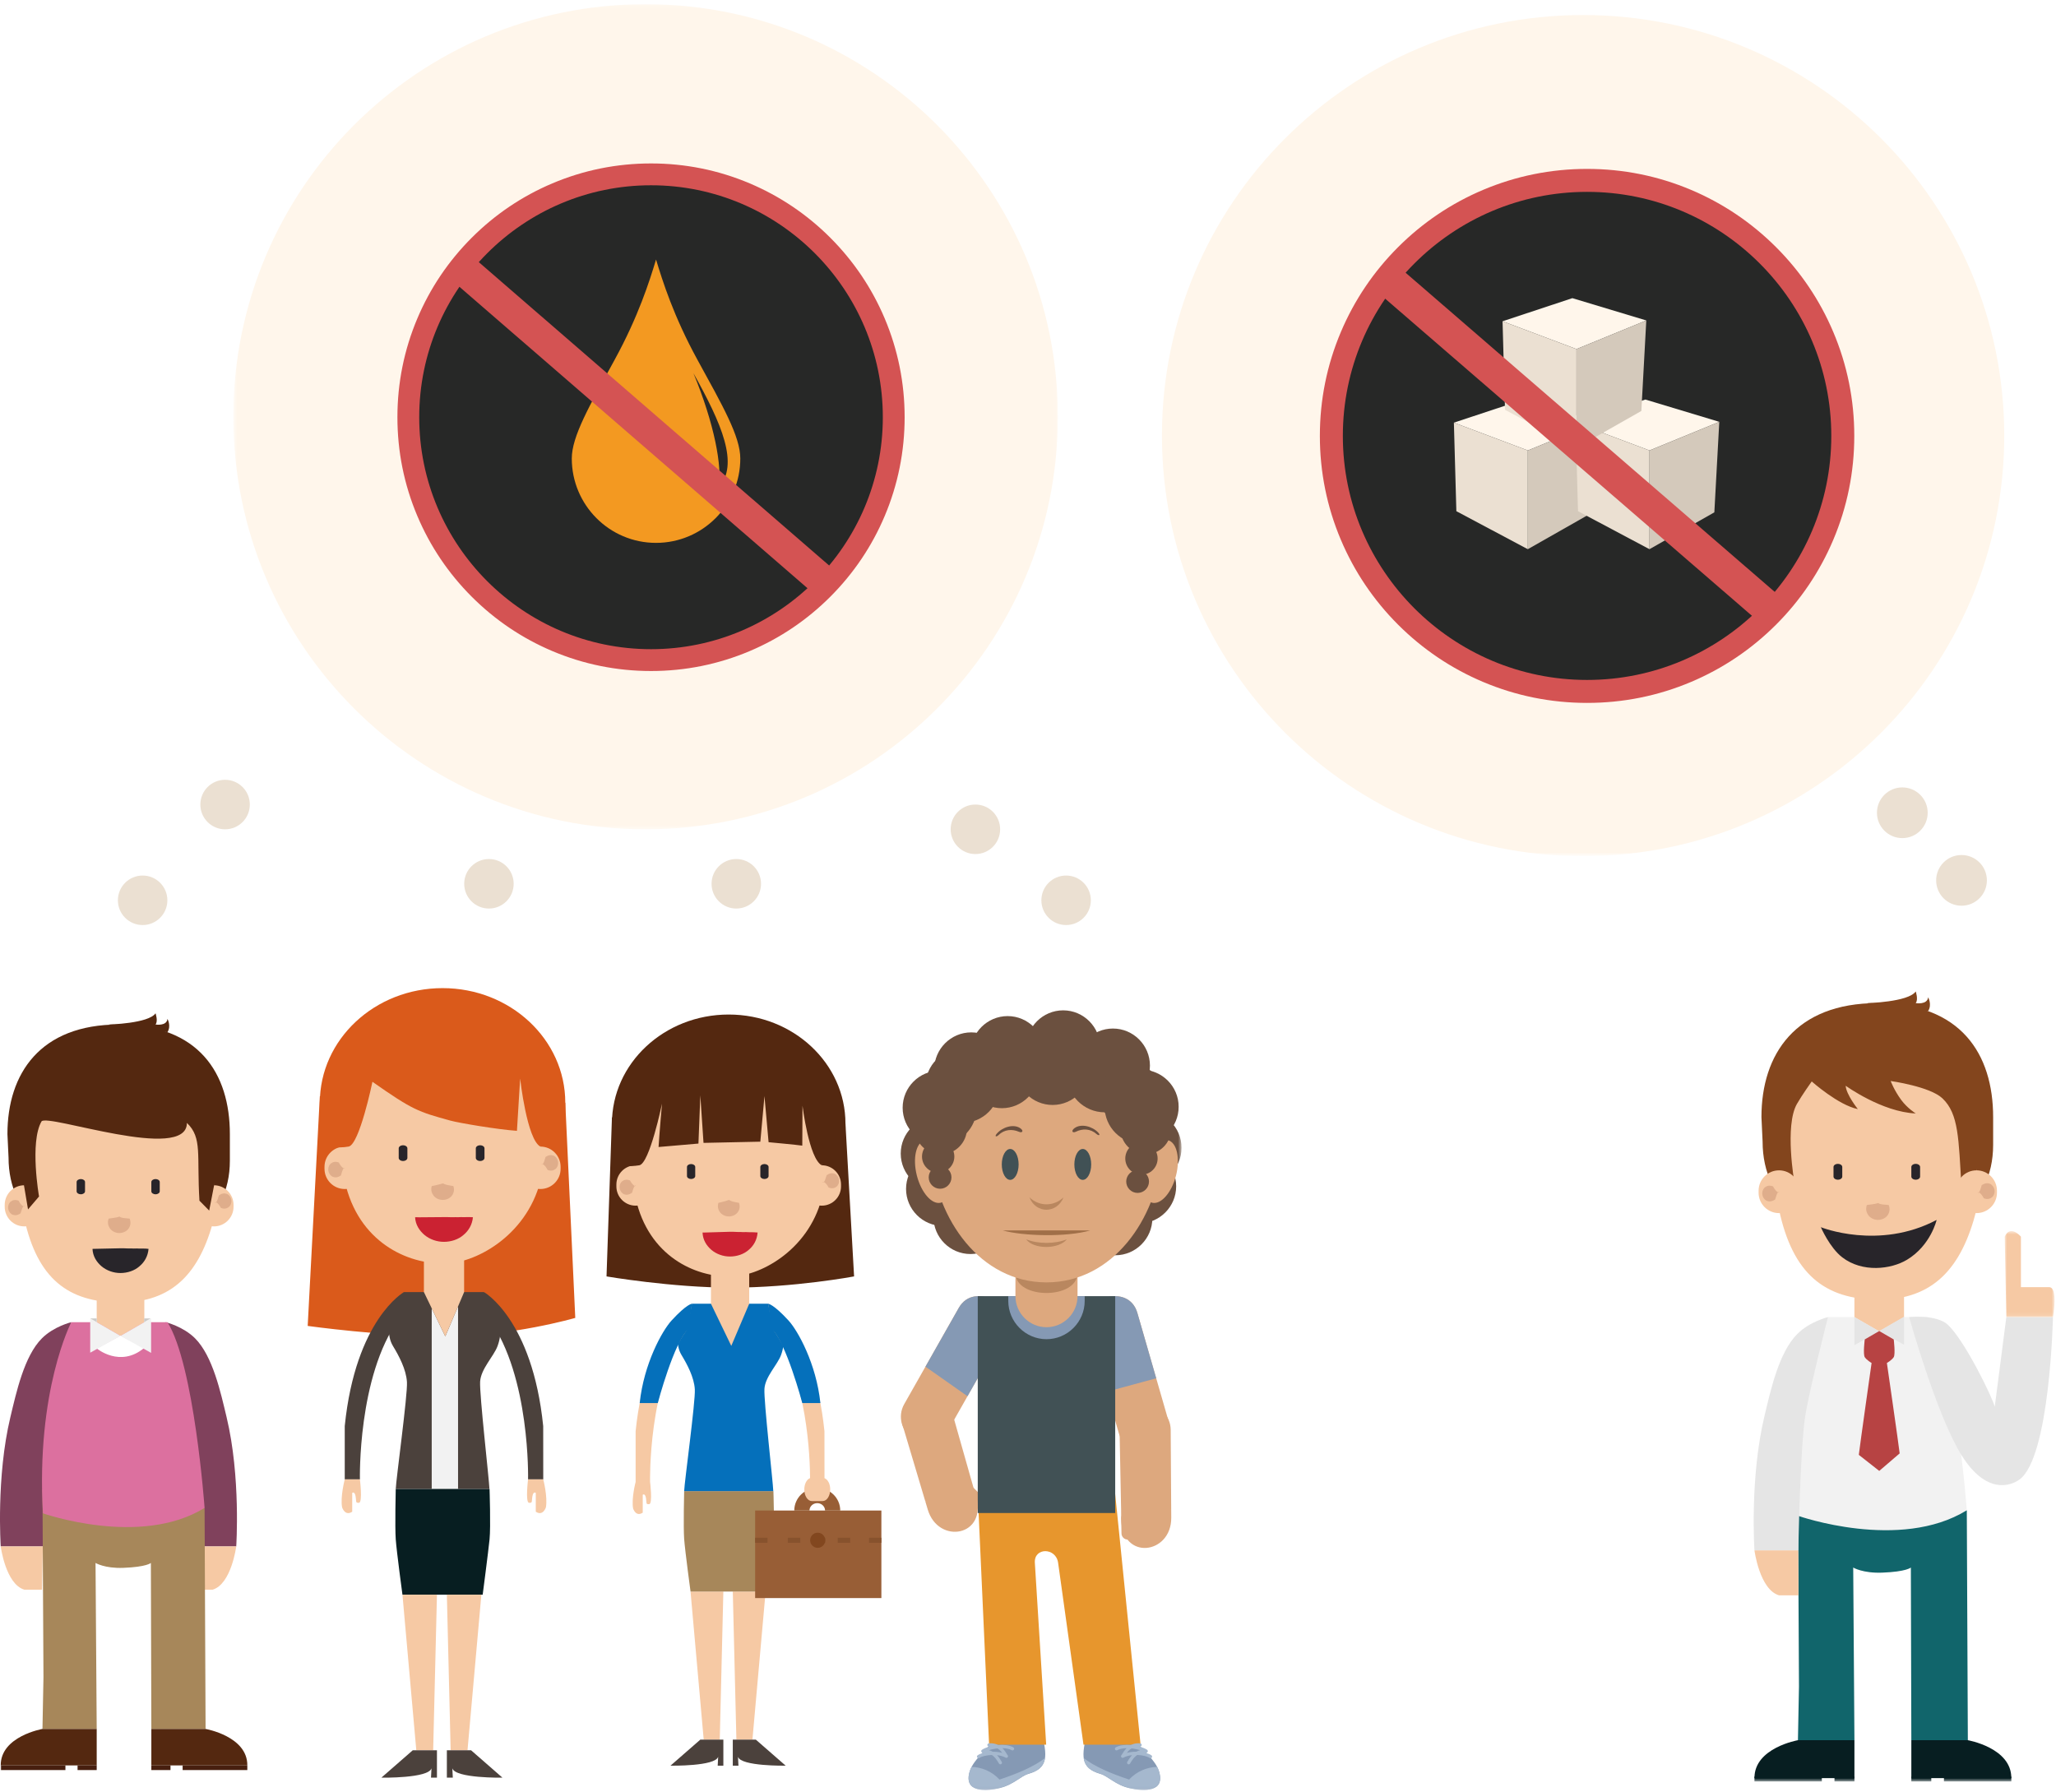 <?xml version="1.0" encoding="UTF-8"?>
<svg width="507px" height="442px" viewBox="0 0 507 442" version="1.1" xmlns="http://www.w3.org/2000/svg" xmlns:xlink="http://www.w3.org/1999/xlink">
    <!-- Generator: Sketch 42 (36781) - http://www.bohemiancoding.com/sketch -->
    <title>Fett vs Sukker</title>
    <desc>Created with Sketch.</desc>
    <defs>
        <filter x="-50%" y="-50%" width="200%" height="200%" filterUnits="objectBoundingBox" id="filter-1">
            <feOffset dx="0" dy="1" in="SourceAlpha" result="shadowOffsetOuter1"></feOffset>
            <feColorMatrix values="0 0 0 0 0   0 0 0 0 0   0 0 0 0 0  0 0 0 0.5 0" type="matrix" in="shadowOffsetOuter1" result="shadowMatrixOuter1"></feColorMatrix>
            <feMerge>
                <feMergeNode in="shadowMatrixOuter1"></feMergeNode>
                <feMergeNode in="SourceGraphic"></feMergeNode>
            </feMerge>
        </filter>
        <polygon id="path-2" points="0.607 0.133 203.932 0.133 203.932 203.601 0.607 203.601 0.607 0.133"></polygon>
        <polygon id="path-4" points="0 441.429 291.363 441.429 291.363 1.035 0 1.035"></polygon>
        <polygon id="path-6" points="0.001 0.763 226.672 0.763 226.672 209.144 0.001 209.144 0.001 0.763"></polygon>
        <polygon id="path-8" points="13.238 0.689 13.238 21.903 0.947 21.903 0.947 0.689 13.238 0.689"></polygon>
        <polygon id="path-10" points="276.522 439.301 506.64 439.301 506.64 2.461 276.522 2.461"></polygon>
        <filter x="-50%" y="-50%" width="200%" height="200%" filterUnits="objectBoundingBox" id="filter-12">
            <feOffset dx="0" dy="1" in="SourceAlpha" result="shadowOffsetOuter1"></feOffset>
            <feGaussianBlur stdDeviation="0.5" in="shadowOffsetOuter1" result="shadowBlurOuter1"></feGaussianBlur>
            <feColorMatrix values="0 0 0 0 0   0 0 0 0 0   0 0 0 0 0  0 0 0 0.5 0" type="matrix" in="shadowBlurOuter1" result="shadowMatrixOuter1"></feColorMatrix>
            <feMerge>
                <feMergeNode in="shadowMatrixOuter1"></feMergeNode>
                <feMergeNode in="SourceGraphic"></feMergeNode>
            </feMerge>
        </filter>
        <filter x="-50%" y="-50%" width="200%" height="200%" filterUnits="objectBoundingBox" id="filter-13">
            <feOffset dx="0" dy="1" in="SourceAlpha" result="shadowOffsetOuter1"></feOffset>
            <feGaussianBlur stdDeviation="0.5" in="shadowOffsetOuter1" result="shadowBlurOuter1"></feGaussianBlur>
            <feColorMatrix values="0 0 0 0 0   0 0 0 0 0   0 0 0 0 0  0 0 0 0.5 0" type="matrix" in="shadowBlurOuter1" result="shadowMatrixOuter1"></feColorMatrix>
            <feMerge>
                <feMergeNode in="shadowMatrixOuter1"></feMergeNode>
                <feMergeNode in="SourceGraphic"></feMergeNode>
            </feMerge>
        </filter>
        <filter x="-50%" y="-50%" width="200%" height="200%" filterUnits="objectBoundingBox" id="filter-14">
            <feOffset dx="0" dy="1" in="SourceAlpha" result="shadowOffsetOuter1"></feOffset>
            <feGaussianBlur stdDeviation="0.5" in="shadowOffsetOuter1" result="shadowBlurOuter1"></feGaussianBlur>
            <feColorMatrix values="0 0 0 0 0   0 0 0 0 0   0 0 0 0 0  0 0 0 0.5 0" type="matrix" in="shadowBlurOuter1" result="shadowMatrixOuter1"></feColorMatrix>
            <feMerge>
                <feMergeNode in="shadowMatrixOuter1"></feMergeNode>
                <feMergeNode in="SourceGraphic"></feMergeNode>
            </feMerge>
        </filter>
    </defs>
    <g id="Page-1" stroke="none" stroke-width="1" fill="none" fill-rule="evenodd">
        <g id="PINK" transform="translate(-144, -1789)">
            <g id="Fett-vs-Sukker" filter="url(#filter-1)" transform="translate(144, 1788)">
                <g id="Page-1">
                    <g id="Group-3" transform="translate(56.931, 0.901)">
                        <mask id="mask-3" fill="white">
                            <use xlink:href="#path-2"></use>
                        </mask>
                        <g id="Clip-2"></g>
                        <path d="M203.932,101.867 C203.932,158.053 158.416,203.601 102.269,203.601 C46.123,203.601 0.607,158.053 0.607,101.867 C0.607,45.681 46.123,0.133 102.269,0.133 C158.416,0.133 203.932,45.681 203.932,101.867" id="Fill-1" fill="#FFF6EB" mask="url(#mask-3)"></path>
                    </g>
                    <path d="M40.852,326.044 C40.852,326.044 45.339,343.617 46.258,349.673 C47.448,357.504 47.869,381.349 47.869,381.349 L58.253,381.349 C58.253,381.349 59.412,364.2 55.874,349.455 C54.43,343.438 52.486,334.394 48.078,330.005 C45.126,327.069 40.852,326.044 40.852,326.044" id="Fill-4" fill="#80415C"></path>
                    <path d="M58.253,381.348 C58.253,381.348 57.053,390.63 52.438,392.008 L48.078,392.008 L47.869,381.348" id="Fill-6" fill="#F6C9A4"></path>
                    <g id="Group-10" transform="translate(0, 325.452)" fill="#80415C">
                        <path d="M12.176,24.221 C10.987,32.052 10.566,55.897 10.566,55.897 L0.18,55.897 C0.18,55.897 -0.975,38.749 2.561,24.003 C4.005,17.987 5.948,8.942 10.357,4.554 C13.309,1.618 17.583,0.592 17.583,0.592 C17.583,0.592 13.095,18.166 12.176,24.221 Z" id="Fill-8"></path>
                    </g>
                    <path d="M0.181,381.348 C0.181,381.348 1.383,390.63 5.996,392.008 L10.358,392.008 L10.567,381.348" id="Fill-11" fill="#F6C9A4"></path>
                    <path d="M56.683,286.245 C56.683,301.17 44.406,308.667 29.261,308.667 C14.113,308.667 2.107,300.37 2.107,285.443 L1.834,279.663 C1.834,264.738 9.912,252.64 29.261,252.64 C49.067,252.64 56.683,264.738 56.683,279.663 L56.683,286.245 Z" id="Fill-13" fill="#542810"></path>
                    <path d="M26.784,252.64 C26.784,252.64 36.629,252.41 38.357,249.875 C38.357,249.875 39.026,251.785 38.357,252.64 C38.357,252.64 41.12,253.102 41.293,251.256 C41.293,251.256 42.273,252.974 41.293,254.536" id="Fill-15" fill="#542810"></path>
                    <path d="M10.472,367.22 L10.718,413.595 L10.472,426.353 L23.847,426.353 L23.558,385.417 C23.558,385.417 25.805,386.8 30.404,386.627 C36.169,386.412 37.206,385.417 37.206,385.417 L37.322,426.353 L50.696,426.353 L50.45,371.841" id="Fill-17" fill="#A7875A"></path>
                    <path d="M41.294,326.044 C47.916,336.577 50.45,371.841 50.45,371.841 C34.594,381.64 10.588,373.177 10.588,373.177 C8.841,342.797 17.582,326.044 17.582,326.044 L41.294,326.044 Z" id="Fill-19" fill="#DC709F"></path>
                    <path d="M52.753,300.535 C49.298,313.915 42.515,321.183 29.604,321.183 C16.695,321.183 9.221,315.158 5.996,300.535 L5.996,289.818 C5.996,277.304 10.833,265.821 26.784,267.719 L29.374,267.159 C42.288,267.159 52.753,277.304 52.753,289.818 L52.753,300.535 Z" id="Fill-21" fill="#F6C9A4"></path>
                    <path d="M10.834,297.584 C10.834,300.257 8.668,302.424 5.997,302.424 C3.327,302.424 1.16,300.257 1.16,297.584 L1.16,297.122 C1.16,294.45 3.327,292.283 5.997,292.283 C8.668,292.283 10.834,294.45 10.834,297.122 L10.834,297.584 Z" id="Fill-23" fill="#F6C9A4"></path>
                    <path d="M57.59,297.584 C57.59,300.257 55.424,302.424 52.752,302.424 C50.083,302.424 47.915,300.257 47.915,297.584 L47.915,297.122 C47.915,294.45 50.083,292.283 52.752,292.283 C55.424,292.283 57.59,294.45 57.59,297.122 L57.59,297.584 Z" id="Fill-25" fill="#F6C9A4"></path>
                    <path d="M46.087,276.906 C46.087,276.906 43.125,274.082 46.087,276.906 C49.948,280.585 48.492,284.819 49.182,296.085 L51.585,298.525 L55.056,280.652 L46.939,263.768 L28.05,261.091 L14.513,263.927 L3.405,277.417 L6.91,298.228 L9.625,295.05 C9.625,295.05 7.285,281.728 10.229,276.552 C11.418,274.463 46.132,286.785 46.087,276.906" id="Fill-27" fill="#542810"></path>
                    <path d="M4.578,296.086 C5.412,297.616 6.036,297.602 6.034,297.396 C6.034,297.315 5.845,297.321 5.68,297.593 C5.491,297.88 5.336,298.326 5.076,299.199 C4.334,299.703 3.714,299.754 3.153,299.555 C2.608,299.353 2.156,298.798 2.034,298.122 C1.904,297.445 2.146,296.727 2.612,296.332 C3.094,295.943 3.732,295.758 4.578,296.086" id="Fill-29" fill="#DFAD8B"></path>
                    <path d="M54.483,297.874 C53.65,296.344 53.023,296.358 53.027,296.564 C53.027,296.645 53.214,296.637 53.381,296.364 C53.57,296.079 53.725,295.634 53.985,294.761 C54.727,294.256 55.347,294.205 55.906,294.403 C56.453,294.606 56.905,295.162 57.025,295.835 C57.157,296.513 56.915,297.233 56.449,297.628 C55.967,298.014 55.329,298.202 54.483,297.874" id="Fill-31" fill="#DFAD8B"></path>
                    <path d="M23.847,426.352 L10.473,426.352 C10.473,426.352 0.123,428.148 0.18,435.341 L23.847,435.341 L23.847,426.352 Z" id="Fill-33" fill="#542810"></path>
                    <mask id="mask-5" fill="white">
                        <use xlink:href="#path-4"></use>
                    </mask>
                    <g id="Clip-36"></g>
                    <polygon id="Fill-35" fill="#471F0F" mask="url(#mask-5)" points="0.181 436.491 16.132 436.491 16.132 435.341 0.181 435.341"></polygon>
                    <polygon id="Fill-37" fill="#471F0F" mask="url(#mask-5)" points="19.127 436.491 23.848 436.491 23.848 435.341 19.127 435.341"></polygon>
                    <path d="M37.321,426.352 L50.697,426.352 C50.697,426.352 61.045,428.148 60.988,435.341 L37.321,435.341 L37.321,426.352 Z" id="Fill-38" fill="#542810" mask="url(#mask-5)"></path>
                    <polygon id="Fill-39" fill="#471F0F" mask="url(#mask-5)" points="45.037 436.491 60.987 436.491 60.987 435.341 45.037 435.341"></polygon>
                    <polygon id="Fill-40" fill="#471F0F" mask="url(#mask-5)" points="37.32 436.491 42.042 436.491 42.042 435.341 37.32 435.341"></polygon>
                    <polygon id="Fill-41" fill="#F6C9A4" mask="url(#mask-5)" points="23.847 318.598 23.847 326.043 29.721 329.431 35.593 326.043 35.593 318.598"></polygon>
                    <path d="M20.968,293.771 C20.968,294.178 20.503,294.505 19.931,294.505 C19.358,294.505 18.894,294.178 18.894,293.771 L18.894,291.486 C18.894,291.079 19.358,290.751 19.931,290.751 C20.503,290.751 20.968,291.079 20.968,291.486 L20.968,293.771 Z" id="Fill-42" fill="#28252A" mask="url(#mask-5)"></path>
                    <path d="M39.394,293.771 C39.394,294.178 38.93,294.505 38.357,294.505 C37.785,294.505 37.32,294.178 37.32,293.771 L37.32,291.486 C37.32,291.079 37.785,290.751 38.357,290.751 C38.93,290.751 39.394,291.079 39.394,291.486 L39.394,293.771 Z" id="Fill-43" fill="#28252A" mask="url(#mask-5)"></path>
                    <path d="M26.784,300.505 C27.758,300.368 28.348,300.293 28.789,300.198 C29.222,300.116 29.405,299.998 29.46,299.996 C29.517,299.974 29.574,300.177 29.976,300.25 C30.383,300.379 30.962,300.395 31.967,300.505 C32.319,301.42 32.207,302.23 31.735,302.92 C31.3,303.618 30.297,304.106 29.326,304.063 C28.344,304.031 27.522,303.526 27.081,302.889 C26.654,302.23 26.457,301.455 26.784,300.505" id="Fill-44" fill="#DFAD8B" mask="url(#mask-5)"></path>
                    <path d="M22.811,307.97 L29.726,307.821 C30.547,307.787 31.381,307.901 32.457,307.862 C33.014,307.929 33.579,307.827 34.278,307.891 C34.98,307.919 35.675,307.844 36.629,307.97 C36.48,309.736 35.665,311.199 34.404,312.251 C33.18,313.35 31.428,313.917 29.71,313.923 C27.975,313.929 26.286,313.307 25.039,312.265 C23.811,311.207 22.888,309.787 22.811,307.97" id="Fill-45" fill="#28252A" mask="url(#mask-5)"></path>
                    <path d="M23.848,332.511 C23.848,332.511 29.605,337.368 35.55,332.4 L29.71,329.341 L23.848,332.511 Z" id="Fill-46" fill="#FFFFFF" mask="url(#mask-5)"></path>
                    <polygon id="Fill-47" fill="#F2F2F2" mask="url(#mask-5)" points="22.248 325.116 22.248 333.568 29.72 329.425"></polygon>
                    <polygon id="Fill-48" fill="#F2F2F2" mask="url(#mask-5)" points="37.262 325.072 37.262 333.612 29.713 329.426"></polygon>
                    <polygon id="Fill-49" fill="#CDCCC9" mask="url(#mask-5)" points="22.248 325.116 23.848 325.116 23.848 326.04"></polygon>
                    <polygon id="Fill-50" fill="#CDCCC9" mask="url(#mask-5)" points="37.15 325.116 35.55 325.116 35.55 326.04"></polygon>
                    <path d="M78.871,270.335 L75.876,326.969 C75.876,326.969 94.46,329.557 109.805,329.557 C126.126,329.557 141.859,324.991 141.859,324.991 L139.399,271.935" id="Fill-51" fill="#DA5A1B" mask="url(#mask-5)"></path>
                    <path d="M139.398,273.163 C139.398,288.773 125.847,301.427 109.135,301.427 C92.422,301.427 78.87,288.773 78.87,273.163 L78.87,271.934 C78.87,256.324 92.422,243.668 109.135,243.668 C125.847,243.668 139.398,256.324 139.398,271.934 L139.398,273.163 Z" id="Fill-52" fill="#DA5A1B" mask="url(#mask-5)"></path>
                    <path d="M109.806,318.628 L109.806,367.192 L97.59,367.192 C97.653,364.915 100.544,343.958 100.353,340.804 C100.16,337.651 98.342,334.295 96.919,331.947 C93.613,326.496 99.611,318.628 99.611,318.628" id="Fill-53" fill="#4B413C" mask="url(#mask-5)"></path>
                    <path d="M109.806,318.628 L109.806,367.192 L120.692,367.192 C120.629,364.915 118.203,343.852 118.396,340.698 C118.588,337.545 121.747,334.487 122.691,331.947 C125.436,324.59 119.313,318.628 119.313,318.628" id="Fill-54" fill="#4B413C" mask="url(#mask-5)"></path>
                    <path d="M98.32,325.342 C88.16,339.426 88.754,364.813 88.754,364.813 L85.012,364.813 L85.012,351.673 C87.686,325.342 99.611,318.628 99.611,318.628" id="Fill-55" fill="#4B413C" mask="url(#mask-5)"></path>
                    <path d="M119.354,318.628 C119.354,318.628 131.279,325.343 133.952,351.674 L133.963,364.814 L130.219,364.814 C130.219,364.814 130.803,339.427 120.645,325.343" id="Fill-56" fill="#4B413C" mask="url(#mask-5)"></path>
                    <path d="M85.012,364.814 C85.012,364.814 83.883,369.095 84.359,371.712 C84.359,371.712 85.071,373.972 86.854,372.782 L86.854,368.145 C86.854,368.145 87.447,367.656 87.685,368.973 C87.923,370.285 87.567,370.639 88.519,370.582 C89.467,370.523 88.755,364.814 88.755,364.814" id="Fill-57" fill="#F6C9A4" mask="url(#mask-5)"></path>
                    <path d="M133.963,364.814 C133.963,364.814 135.091,369.095 134.617,371.712 C134.617,371.712 133.904,373.972 132.12,372.782 L132.12,368.145 C132.12,368.145 131.527,367.656 131.289,368.973 C131.051,370.285 131.407,370.639 130.457,370.582 C129.508,370.523 130.219,364.814 130.219,364.814" id="Fill-58" fill="#F6C9A4" mask="url(#mask-5)"></path>
                    <polygon id="Fill-59" fill="#F2F2F2" mask="url(#mask-5)" points="106.46 322.622 106.46 367.192 112.956 367.192 112.956 322.142 109.807 329.556"></polygon>
                    <path d="M90.002,288.212 C90.002,290.969 87.766,293.207 85.011,293.207 C82.254,293.207 80.019,290.969 80.019,288.212 L80.019,287.736 C80.019,284.977 82.254,282.741 85.011,282.741 C87.766,282.741 90.002,284.977 90.002,287.736 L90.002,288.212 Z" id="Fill-60" fill="#F6C9A4" mask="url(#mask-5)"></path>
                    <path d="M138.248,288.212 C138.248,290.969 136.012,293.207 133.257,293.207 C130.5,293.207 128.265,290.969 128.265,288.212 L128.265,287.736 C128.265,284.977 130.5,282.741 133.257,282.741 C136.012,282.741 138.248,284.977 138.248,287.736 L138.248,288.212 Z" id="Fill-61" fill="#F6C9A4" mask="url(#mask-5)"></path>
                    <path d="M83.547,286.665 C84.367,288.21 84.985,288.216 84.987,288.028 C84.987,287.957 84.802,287.974 84.643,288.252 C84.46,288.545 84.312,288.997 84.06,289.878 C83.311,290.374 82.683,290.419 82.116,290.214 C81.565,290.004 81.107,289.439 80.985,288.755 C80.853,288.067 81.095,287.339 81.565,286.934 C82.051,286.539 82.695,286.344 83.547,286.665" id="Fill-62" fill="#DFAD8B" mask="url(#mask-5)"></path>
                    <path d="M135.042,288.509 C134.222,286.965 133.604,286.959 133.602,287.146 C133.602,287.217 133.785,287.201 133.946,286.922 C134.129,286.629 134.277,286.178 134.529,285.297 C135.278,284.8 135.906,284.755 136.473,284.961 C137.024,285.17 137.48,285.736 137.604,286.42 C137.736,287.107 137.494,287.836 137.024,288.241 C136.538,288.637 135.892,288.831 135.042,288.509" id="Fill-63" fill="#DFAD8B" mask="url(#mask-5)"></path>
                    <path d="M133.258,291.256 C129.693,305.062 116.717,311.754 109.469,311.538 C100.557,311.754 88.337,306.346 85.011,291.256 L85.011,280.2 C85.011,267.288 90.002,255.436 106.459,257.393 L109.135,256.817 C122.457,256.817 133.258,267.288 133.258,280.2 L133.258,291.256 Z" id="Fill-64" fill="#F6C9A4" mask="url(#mask-5)"></path>
                    <polygon id="Fill-65" fill="#F6C9A4" mask="url(#mask-5)" points="114.448 318.628 109.806 329.557 104.534 318.628 104.534 309.893 114.448 309.893"></polygon>
                    <path d="M100.46,285.538 C100.46,285.957 99.982,286.297 99.39,286.297 C98.801,286.297 98.321,285.957 98.321,285.538 L98.321,283.177 C98.321,282.758 98.801,282.42 99.39,282.42 C99.982,282.42 100.46,282.758 100.46,283.177 L100.46,285.538 Z" id="Fill-66" fill="#28252A" mask="url(#mask-5)"></path>
                    <path d="M119.473,285.538 C119.473,285.957 118.995,286.297 118.403,286.297 C117.812,286.297 117.334,285.957 117.334,285.538 L117.334,283.177 C117.334,282.758 117.812,282.42 118.403,282.42 C118.995,282.42 119.473,282.758 119.473,283.177 L119.473,285.538 Z" id="Fill-67" fill="#28252A" mask="url(#mask-5)"></path>
                    <path d="M106.46,292.484 C107.422,292.279 107.997,292.159 108.439,292.037 C108.87,291.931 109.083,291.827 109.211,291.827 C109.341,291.815 109.453,291.976 109.846,292.083 C110.248,292.24 110.815,292.305 111.808,292.484 C112.098,293.418 111.926,294.224 111.413,294.871 C110.925,295.528 109.986,295.933 109.089,295.894 C108.182,295.87 107.385,295.439 106.912,294.836 C106.452,294.212 106.196,293.453 106.46,292.484" id="Fill-68" fill="#DFAD8B" mask="url(#mask-5)"></path>
                    <path d="M102.361,300.189 L109.497,300.132 C110.358,300.097 111.234,300.205 112.346,300.146 C112.921,300.209 113.503,300.091 114.221,300.146 C114.941,300.162 115.65,300.075 116.622,300.189 C116.441,301.981 115.593,303.467 114.294,304.535 C113.031,305.652 111.24,306.228 109.479,306.234 C107.704,306.24 105.974,305.609 104.691,304.551 C103.426,303.475 102.467,302.032 102.361,300.189" id="Fill-69" fill="#CB2232" mask="url(#mask-5)"></path>
                    <path d="M102.361,300.189 C102.361,300.189 108.489,301.023 109.469,301.694 C109.469,301.694 110.443,300.82 116.622,300.189 C116.622,300.189 110.002,305.77 102.361,300.189" id="Fill-70" fill="#CB2232" mask="url(#mask-5)"></path>
                    <path d="M91.844,266.767 C91.844,266.767 88.636,282.285 85.962,282.741 C83.288,283.197 80.97,282.741 80.97,282.741 L83.508,266.411 L87.894,260.168 L93.806,254.461 L111.809,254.461 L129.099,259.098 L134.528,277.827 L133.257,282.741 C129.929,281.009 128.266,265.963 128.266,265.963 L127.475,278.861 C122.666,278.527 113.187,276.922 111.071,276.34 C103.112,274.148 101.781,273.739 91.844,266.767" id="Fill-71" fill="#DA5A1B" mask="url(#mask-5)"></path>
                    <path d="M119.028,393.238 L99.242,393.238 C99.242,393.238 97.813,382.69 97.589,379.592 C97.366,376.495 97.589,367.192 97.589,367.192 L120.722,367.192 C120.722,367.192 121.033,376.491 120.722,379.592 C120.409,382.688 119.028,393.238 119.028,393.238" id="Fill-72" fill="#071E21" mask="url(#mask-5)"></path>
                    <polyline id="Fill-73" fill="#F6C9A4" mask="url(#mask-5)" points="99.242 393.238 102.659 431.615 106.817 431.615 107.751 393.238"></polyline>
                    <polyline id="Fill-74" fill="#F6C9A4" mask="url(#mask-5)" points="118.703 393.238 115.285 431.615 111.127 431.615 110.194 393.238"></polyline>
                    <path d="M107.75,431.615 L101.78,431.615 L94.044,438.366 C94.044,438.366 105.692,438.562 106.404,436.051 L106.282,438.366 L107.75,438.366 L107.75,431.615 Z" id="Fill-75" fill="#4B413C" mask="url(#mask-5)"></path>
                    <path d="M110.195,431.615 L116.167,431.615 L123.903,438.366 C123.903,438.366 112.253,438.562 111.541,436.051 L111.663,438.366 L110.195,438.366 L110.195,431.615 Z" id="Fill-76" fill="#4B413C" mask="url(#mask-5)"></path>
                    <polyline id="Fill-77" fill="#F6C9A4" mask="url(#mask-5)" points="170.283 392.477 173.532 428.988 177.489 428.988 178.376 392.477"></polyline>
                    <polyline id="Fill-78" fill="#F6C9A4" mask="url(#mask-5)" points="188.798 392.477 185.547 428.988 181.59 428.988 180.704 392.477"></polyline>
                    <path d="M189.108,392.477 L170.284,392.477 C170.284,392.477 168.924,382.444 168.71,379.494 C168.497,376.55 168.71,367.699 168.71,367.699 L190.718,367.699 C190.718,367.699 191.013,376.546 190.718,379.494 C190.421,382.44 189.108,392.477 189.108,392.477" id="Fill-79" fill="#A7875A" mask="url(#mask-5)"></path>
                    <path d="M197.74,372.49 C197.74,370.451 199.438,368.799 201.532,368.799 C203.626,368.799 205.324,370.451 205.324,372.49" id="Stroke-80" stroke="#985E36" stroke-width="3.75" mask="url(#mask-5)"></path>
                    <polygon id="Fill-81" fill="#985E36" mask="url(#mask-5)" points="186.215 394.08 217.344 394.08 217.344 372.49 186.215 372.49"></polygon>
                    <path d="M186.215,379.824 L189.265,379.824" id="Stroke-82" stroke="#87522D" stroke-width="1.25" mask="url(#mask-5)"></path>
                    <path d="M194.27,379.824 L211.791,379.824" id="Stroke-83" stroke="#87522D" stroke-width="1.25" stroke-dasharray="3.077,3.077" mask="url(#mask-5)"></path>
                    <path d="M214.294,379.824 L217.344,379.824" id="Stroke-84" stroke="#87522D" stroke-width="1.25" mask="url(#mask-5)"></path>
                    <path d="M199.779,379.824 C199.779,378.792 200.615,377.958 201.644,377.958 C202.674,377.958 203.51,378.792 203.51,379.824 C203.51,380.856 202.674,381.692 201.644,381.692 C200.615,381.692 199.779,380.856 199.779,379.824" id="Fill-85" fill="#82471F" mask="url(#mask-5)"></path>
                    <path d="M192.593,334.169 C195.2,327.169 189.377,321.496 189.377,321.496 L180.333,321.496 L170.634,321.496 C170.634,321.496 164.927,328.984 168.072,334.169 C169.425,336.403 171.157,339.595 171.34,342.594 C171.521,345.595 168.77,365.533 168.711,367.698 L180.333,367.698 L190.688,367.698 C190.629,365.533 188.322,345.494 188.507,342.492 C188.69,339.491 191.693,336.584 192.593,334.169" id="Fill-86" fill="#0570BB" mask="url(#mask-5)"></path>
                    <path d="M203.315,364.504 L203.306,352.935 C200.763,327.884 189.417,321.497 189.417,321.497 L190.645,327.884 C199.185,339.724 199.744,359.948 199.758,364.498 C198.945,364.799 198.337,365.928 198.337,367.288 C198.337,368.875 199.165,370.159 200.185,370.159 L202.877,370.159 C203.9,370.159 204.728,368.875 204.728,367.288 C204.728,365.935 204.124,364.809 203.315,364.504" id="Fill-87" fill="#F6C9A4" mask="url(#mask-5)"></path>
                    <path d="M156.743,352.936 L156.743,365.439 C156.743,365.439 155.67,369.51 156.123,371.999 C156.123,371.999 156.8,374.15 158.496,373.016 L158.496,368.605 C158.496,368.605 159.061,368.141 159.289,369.392 C159.515,370.642 159.175,370.982 160.08,370.925 C160.983,370.868 160.306,365.439 160.306,365.439 C160.306,365.439 159.74,341.281 169.406,327.883 L170.635,321.498 C170.635,321.498 159.289,327.883 156.743,352.936" id="Fill-88" fill="#F6C9A4" mask="url(#mask-5)"></path>
                    <path d="M170.634,321.498 C170.634,321.498 169.406,321.498 165.62,325.614 C163.267,328.169 158.751,336.343 157.747,345.997 L162.206,345.997 C162.206,345.997 166.24,330.761 169.802,327.707" id="Fill-89" fill="#0570BB" mask="url(#mask-5)"></path>
                    <path d="M189.416,321.498 C189.416,321.498 190.645,321.498 194.43,325.614 C196.783,328.169 201.301,336.343 202.303,345.997 L197.842,345.997 C197.842,345.997 193.81,330.761 190.248,327.707" id="Fill-90" fill="#0570BB" mask="url(#mask-5)"></path>
                    <path d="M150.902,275.553 L149.566,314.759 C149.566,314.759 165.732,317.525 180.333,317.525 C195.861,317.525 210.614,314.759 210.614,314.759 L208.486,277.073" id="Fill-91" fill="#542810" mask="url(#mask-5)"></path>
                    <path d="M208.486,278.241 C208.486,293.093 195.595,305.132 179.693,305.132 C163.793,305.132 150.902,293.093 150.902,278.241 L150.902,277.074 C150.902,262.22 163.793,250.181 179.693,250.181 C195.595,250.181 208.486,262.22 208.486,277.074 L208.486,278.241 Z" id="Fill-92" fill="#542810" mask="url(#mask-5)"></path>
                    <path d="M161.492,292.56 C161.492,295.184 159.367,297.311 156.744,297.311 C154.121,297.311 151.997,295.184 151.997,292.56 L151.997,292.106 C151.997,289.483 154.121,287.355 156.744,287.355 C159.367,287.355 161.492,289.483 161.492,292.106 L161.492,292.56 Z" id="Fill-93" fill="#F6C9A4" mask="url(#mask-5)"></path>
                    <path d="M207.392,292.56 C207.392,295.184 205.267,297.311 202.644,297.311 C200.021,297.311 197.895,295.184 197.895,292.56 L197.895,292.106 C197.895,289.483 200.021,287.355 202.644,287.355 C205.267,287.355 207.392,289.483 207.392,292.106 L207.392,292.56 Z" id="Fill-94" fill="#F6C9A4" mask="url(#mask-5)"></path>
                    <path d="M155.351,291.088 C156.192,292.61 156.821,292.584 156.817,292.368 C156.817,292.281 156.623,292.283 156.455,292.551 C156.261,292.832 156.103,293.274 155.839,294.145 C155.1,294.651 154.484,294.704 153.929,294.513 C153.386,294.313 152.937,293.762 152.817,293.093 C152.687,292.421 152.929,291.709 153.393,291.318 C153.872,290.936 154.509,290.755 155.351,291.088" id="Fill-95" fill="#DFAD8B" mask="url(#mask-5)"></path>
                    <path d="M204.342,292.842 C203.502,291.32 202.87,291.346 202.876,291.564 C202.876,291.65 203.069,291.648 203.238,291.379 C203.429,291.098 203.59,290.657 203.854,289.788 C204.592,289.279 205.206,289.226 205.763,289.418 C206.306,289.617 206.756,290.168 206.876,290.836 C207.006,291.509 206.764,292.221 206.3,292.612 C205.82,292.995 205.184,293.176 204.342,292.842" id="Fill-96" fill="#DFAD8B" mask="url(#mask-5)"></path>
                    <path d="M202.643,295.456 C199.252,308.59 186.908,314.956 180.013,314.753 C171.533,314.956 159.909,309.811 156.743,295.456 L156.743,284.937 C156.743,272.651 161.492,261.377 177.15,263.241 L179.692,262.691 C192.369,262.691 202.643,272.651 202.643,284.937 L202.643,295.456 Z" id="Fill-97" fill="#F6C9A4" mask="url(#mask-5)"></path>
                    <polygon id="Fill-98" fill="#F6C9A4" mask="url(#mask-5)" points="184.75 321.498 180.332 331.891 175.316 321.498 175.316 313.188 184.75 313.188"></polygon>
                    <path d="M171.441,290.014 C171.441,290.413 170.985,290.735 170.424,290.735 C169.861,290.735 169.405,290.413 169.405,290.014 L169.405,287.77 C169.405,287.373 169.861,287.048 170.424,287.048 C170.985,287.048 171.441,287.373 171.441,287.77 L171.441,290.014 Z" id="Fill-99" fill="#28252A" mask="url(#mask-5)"></path>
                    <path d="M189.528,290.014 C189.528,290.413 189.073,290.735 188.512,290.735 C187.951,290.735 187.495,290.413 187.495,290.014 L187.495,287.77 C187.495,287.373 187.951,287.048 188.512,287.048 C189.073,287.048 189.528,287.373 189.528,287.77 L189.528,290.014 Z" id="Fill-100" fill="#28252A" mask="url(#mask-5)"></path>
                    <path d="M177.15,296.624 C178.094,296.402 178.649,296.264 179.07,296.132 C179.478,296.012 179.665,295.9 179.769,295.902 C179.875,295.888 179.962,296.055 180.332,296.175 C180.713,296.341 181.262,296.425 182.237,296.624 C182.547,297.542 182.388,298.329 181.898,298.964 C181.432,299.605 180.519,300.004 179.649,299.967 C178.767,299.943 177.994,299.52 177.543,298.93 C177.106,298.319 176.87,297.574 177.15,296.624" id="Fill-101" fill="#DFAD8B" mask="url(#mask-5)"></path>
                    <path d="M173.25,303.954 L180.041,303.751 C180.836,303.718 181.649,303.834 182.702,303.81 C183.247,303.879 183.804,303.783 184.494,303.852 C185.185,303.887 185.872,303.822 186.818,303.954 C186.685,305.704 185.89,307.153 184.648,308.195 C183.446,309.283 181.718,309.847 180.022,309.853 C178.31,309.859 176.645,309.244 175.421,308.211 C174.213,307.161 173.309,305.753 173.25,303.954" id="Fill-102" fill="#CB2232" mask="url(#mask-5)"></path>
                    <path d="M173.25,303.954 C173.25,303.954 179.079,304.748 180.012,305.385 C180.012,305.385 180.937,304.552 186.818,303.954 C186.818,303.954 180.521,309.265 173.25,303.954" id="Fill-103" fill="#CB2232" mask="url(#mask-5)"></path>
                    <path d="M152.9,287.355 C152.9,287.355 155.104,287.788 157.648,287.355 C160.194,286.921 163.245,272.158 163.245,272.158 C163.245,272.158 162.566,279.965 162.398,282.848 L172.232,282 L172.698,270.121 L173.483,281.831 L187.494,281.534 L188.513,270.292 L189.529,281.662 C189.529,281.662 196.823,282.339 197.839,282.51 L197.894,272.666 C197.894,272.666 199.478,285.709 202.644,287.355 L203.854,282.679 L198.687,264.861 L182.238,260.448 L165.11,260.448 L159.486,265.879 L155.314,271.818 L152.9,287.355 Z" id="Fill-104" fill="#542810" mask="url(#mask-5)"></path>
                    <path d="M178.377,428.988 L172.698,428.988 L165.337,435.41 C165.337,435.41 176.418,435.597 177.098,433.206 L176.982,435.41 L178.377,435.41 L178.377,428.988 Z" id="Fill-105" fill="#4B413C" mask="url(#mask-5)"></path>
                    <path d="M180.703,428.988 L186.381,428.988 L193.744,435.41 C193.744,435.41 182.661,435.597 181.984,433.206 L182.099,435.41 L180.703,435.41 L180.703,428.988 Z" id="Fill-106" fill="#4B413C" mask="url(#mask-5)"></path>
                    <path d="M268.35,327.264 L275.901,353.446 C276.863,356.783 280.377,358.724 283.709,357.76 C287.042,356.799 288.981,353.281 288.02,349.947 L280.47,323.762 C278.276,316.156 266.27,320.049 268.35,327.264" id="Fill-107" fill="#DDA87E" mask="url(#mask-5)"></path>
                    <path d="M277.77,426.479 C280.783,430.969 284.799,433.553 285.801,436.793 C287.411,441.993 282.06,441.78 278.66,441 C275.017,440.164 273.3,437.999 271.326,437.429 C266.536,436.046 266.414,433.212 268.352,426.479 C270.287,419.744 275.344,422.277 277.77,426.479" id="Fill-108" fill="#8599B4" mask="url(#mask-5)"></path>
                    <path d="M247.17,426.479 C244.156,430.969 240.141,433.553 239.138,436.793 C237.473,442.176 243.345,441.802 246.728,440.886 C250.067,439.985 251.722,437.975 253.613,437.429 C258.403,436.046 258.527,433.212 256.59,426.479 C254.652,419.744 249.595,422.277 247.17,426.479" id="Fill-109" fill="#8599B4" mask="url(#mask-5)"></path>
                    <path d="M237.981,366.96 L237.981,366.96 C238.577,366.362 239.553,366.36 240.149,366.958 L242.784,369.589 C243.379,370.183 243.381,371.16 242.786,371.756 C242.19,372.354 241.214,372.356 240.616,371.76 L237.983,369.129 C237.387,368.533 237.385,367.556 237.981,366.96" id="Fill-110" fill="#DDA87E" mask="url(#mask-5)"></path>
                    <path d="M275.006,368.466 L241.111,368.466 L243.905,430.231 L257.983,430.231 L255.189,385.379 C254.952,381.541 260.395,381.566 260.927,385.379 L267.182,430.231 L281.26,430.231 L275.006,368.466 Z" id="Fill-111" fill="#E7962D" mask="url(#mask-5)"></path>
                    <path d="M247.384,328.782 L233.942,352.482 C232.23,355.503 228.363,356.572 225.345,354.856 C222.328,353.145 221.259,349.271 222.973,346.254 L236.412,322.552 C240.318,315.666 251.086,322.253 247.384,328.782" id="Fill-112" fill="#DDA87E" mask="url(#mask-5)"></path>
                    <path d="M238.582,344.303 L228.212,337.014 L236.412,322.552 C240.318,315.666 251.086,322.253 247.384,328.782 L238.582,344.303 Z" id="Fill-113" fill="#8599B4" mask="url(#mask-5)"></path>
                    <path d="M268.35,327.264 L272.941,343.187 L285.118,339.881 L280.47,323.762 C278.276,316.156 266.27,320.049 268.35,327.264" id="Fill-114" fill="#8599B4" mask="url(#mask-5)"></path>
                    <polygon id="Fill-115" fill="#415155" mask="url(#mask-5)" points="241.111 373.106 275.005 373.106 275.005 319.628 241.111 319.628"></polygon>
                    <path d="M248.639,319.628 L267.479,319.628 L267.479,320.812 C267.479,325.996 263.24,330.239 258.059,330.239 C252.878,330.239 248.639,325.996 248.639,320.812 L248.639,319.628 Z" id="Fill-116" fill="#8599B4" mask="url(#mask-5)"></path>
                    <path d="M258.058,294.417 L258.058,294.417 C253.85,294.417 250.403,297.863 250.403,302.077 L250.403,319.628 C250.403,323.84 253.85,327.287 258.058,327.287 C262.267,327.287 265.714,323.84 265.714,319.628 L265.714,302.077 C265.714,297.863 262.267,294.417 258.058,294.417" id="Fill-117" fill="#DDA87E" mask="url(#mask-5)"></path>
                    <path d="M250.404,313.915 L250.404,313.915 C250.404,320.493 265.712,320.493 265.712,313.915 C265.712,307.337 250.404,307.337 250.404,313.915" id="Fill-118" fill="#B9875F" mask="url(#mask-5)"></path>
                    <path d="M239.317,309.24 C244.343,309.24 248.444,305.136 248.444,300.106 C248.444,295.074 244.343,290.97 239.317,290.97 C234.288,290.97 230.189,295.074 230.189,300.106 C230.189,305.136 234.288,309.24 239.317,309.24" id="Fill-119" fill="#6B503F" mask="url(#mask-5)"></path>
                    <path d="M275.039,309.544 C280.068,309.544 284.167,305.44 284.167,300.41 C284.167,295.378 280.068,291.274 275.039,291.274 C270.011,291.274 265.912,295.378 265.912,300.41 C265.912,305.44 270.011,309.544 275.039,309.544" id="Fill-120" fill="#6B503F" mask="url(#mask-5)"></path>
                    <path d="M232.555,302.319 C237.583,302.319 241.682,298.215 241.682,293.185 C241.682,288.153 237.583,284.049 232.555,284.049 C227.526,284.049 223.427,288.153 223.427,293.185 C223.427,298.215 227.526,302.319 232.555,302.319" id="Fill-121" fill="#6B503F" mask="url(#mask-5)"></path>
                    <path d="M280.91,301.675 C285.938,301.675 290.037,297.573 290.037,292.541 C290.037,287.512 285.938,283.408 280.91,283.408 C275.881,283.408 271.782,287.512 271.782,292.541 C271.782,297.573 275.881,301.675 280.91,301.675" id="Fill-122" fill="#6B503F" mask="url(#mask-5)"></path>
                    <path d="M231.245,293.592 C236.271,293.592 240.372,289.488 240.372,284.458 C240.372,279.428 236.271,275.322 231.245,275.322 C226.217,275.322 222.116,279.428 222.116,284.458 C222.116,289.488 226.217,293.592 231.245,293.592" id="Fill-123" fill="#6B503F" mask="url(#mask-5)"></path>
                    <path d="M282.234,292.175 C287.262,292.175 291.361,288.071 291.361,283.041 C291.361,278.01 287.262,273.906 282.234,273.906 C277.206,273.906 273.107,278.01 273.107,283.041 C273.107,288.071 277.206,292.175 282.234,292.175" id="Fill-124" fill="#6B503F" mask="url(#mask-5)"></path>
                    <path d="M258.058,253.588 C301.188,253.588 290.796,316.232 258.058,316.232 C225.321,316.232 214.929,253.588 258.058,253.588" id="Fill-125" fill="#DDA87E" mask="url(#mask-5)"></path>
                    <path d="M240.641,368.806 L240.051,366.83 L233.655,366.9 L228.185,370.257 L228.773,372.233 C231.365,380.969 243.652,378.908 240.641,368.806" id="Fill-126" fill="#DDA87E" mask="url(#mask-5)"></path>
                    <path d="M240.052,366.831 L234.67,347.858 C233.723,344.519 230.146,342.622 226.822,343.613 C223.497,344.606 221.588,348.138 222.582,351.465 L228.184,370.257 L240.052,366.831 Z" id="Fill-127" fill="#DDA87E" mask="url(#mask-5)"></path>
                    <path d="M277.975,372.865 L277.975,372.865 C277.131,372.884 276.456,373.588 276.476,374.434 L276.556,378.156 C276.574,379 277.28,379.676 278.123,379.655 C278.965,379.637 279.64,378.931 279.622,378.089 L279.543,374.365 C279.524,373.523 278.819,372.847 277.975,372.865" id="Fill-128" fill="#DDA87E" mask="url(#mask-5)"></path>
                    <path d="M276.476,374.433 L276.462,372.37 L282.047,370.386 L288.812,372.179 L288.826,374.24 C288.895,383.353 276.545,384.973 276.476,374.433" id="Fill-129" fill="#DDA87E" mask="url(#mask-5)"></path>
                    <path d="M276.462,372.371 L276.074,352.65 C276.002,349.181 278.871,346.321 282.34,346.3 C285.809,346.278 288.664,349.098 288.686,352.571 L288.812,372.177 L276.462,372.371 Z" id="Fill-130" fill="#DDA87E" mask="url(#mask-5)"></path>
                    <path d="M288.023,281.171 C285.845,280.616 283.198,283.613 282.112,287.869 C281.027,292.124 281.913,296.026 284.089,296.582 C286.268,297.139 288.914,294.14 290.001,289.886 C291.087,285.629 290.201,281.727 288.023,281.171" id="Fill-131" fill="#DDA87E" mask="url(#mask-5)"></path>
                    <path d="M228.071,281.171 C230.249,280.616 232.896,283.613 233.982,287.869 C235.067,292.124 234.181,296.026 232.003,296.582 C229.826,297.139 227.18,294.14 226.093,289.886 C225.007,285.629 225.893,281.727 228.071,281.171" id="Fill-132" fill="#DDA87E" mask="url(#mask-5)"></path>
                    <path d="M249.11,290.952 C250.255,290.952 251.188,289.241 251.188,287.143 C251.188,285.046 250.255,283.334 249.11,283.334 C247.968,283.334 247.034,285.046 247.034,287.143 C247.034,289.241 247.968,290.952 249.11,290.952" id="Fill-133" fill="#415155" mask="url(#mask-5)"></path>
                    <path d="M267.007,290.952 C268.149,290.952 269.083,289.241 269.083,287.143 C269.083,285.046 268.149,283.334 267.007,283.334 C265.864,283.334 264.931,285.046 264.931,287.143 C264.931,289.241 265.864,290.952 267.007,290.952" id="Fill-134" fill="#415155" mask="url(#mask-5)"></path>
                    <path d="M247.253,303.412 C252.285,304.842 263.092,305.109 268.864,303.412 L247.253,303.412 Z" id="Fill-135" fill="#A06F48" mask="url(#mask-5)"></path>
                    <path d="M253.857,295.261 C255.469,299.375 260.648,299.302 262.26,295.261 C259.9,297.507 256.346,297.613 253.857,295.261" id="Fill-136" fill="#B9875F" mask="url(#mask-5)"></path>
                    <path d="M253.038,305.605 C254.909,308.147 261.094,308.108 263.078,305.605 C260.185,306.783 255.931,306.79 253.038,305.605" id="Fill-137" fill="#B9875F" mask="url(#mask-5)"></path>
                    <path d="M264.958,278.203 C266.583,276.994 269.36,277.743 270.784,279.257 C271.495,280.014 270.898,280.087 270.416,279.658 C268.862,278.274 266.923,278.274 265.314,279.076 C264.462,279.499 264.056,278.874 264.958,278.203" id="Fill-138" fill="#6B503F" mask="url(#mask-5)"></path>
                    <path d="M251.577,278.204 C249.894,277.076 247.157,277.968 245.813,279.549 C245.138,280.34 245.74,280.383 246.199,279.931 C247.682,278.47 249.619,278.372 251.264,279.093 C252.137,279.473 252.511,278.828 251.577,278.204" id="Fill-139" fill="#6B503F" mask="url(#mask-5)"></path>
                    <path d="M239.506,272.85 C244.534,272.85 248.633,268.746 248.633,263.716 C248.633,258.684 244.534,254.58 239.506,254.58 C234.48,254.58 230.379,258.684 230.379,263.716 C230.379,268.746 234.48,272.85 239.506,272.85" id="Fill-140" fill="#6B503F" mask="url(#mask-5)"></path>
                    <path d="M248.477,268.834 C253.505,268.834 257.604,264.73 257.604,259.698 C257.604,254.669 253.505,250.565 248.477,250.565 C243.449,250.565 239.35,254.669 239.35,259.698 C239.35,264.73 243.449,268.834 248.477,268.834" id="Fill-141" fill="#6B503F" mask="url(#mask-5)"></path>
                    <path d="M262.169,267.416 C267.197,267.416 271.296,263.312 271.296,258.283 C271.296,253.251 267.197,249.147 262.169,249.147 C257.14,249.147 253.041,253.251 253.041,258.283 C253.041,263.312 257.14,267.416 262.169,267.416" id="Fill-142" fill="#6B503F" mask="url(#mask-5)"></path>
                    <path d="M274.444,271.905 C279.472,271.905 283.571,267.801 283.571,262.771 C283.571,257.739 279.472,253.635 274.444,253.635 C269.415,253.635 265.316,257.739 265.316,262.771 C265.316,267.801 269.415,271.905 274.444,271.905" id="Fill-143" fill="#6B503F" mask="url(#mask-5)"></path>
                    <path d="M281.526,282.063 C286.554,282.063 290.653,277.959 290.653,272.928 C290.653,267.898 286.554,263.794 281.526,263.794 C276.498,263.794 272.399,267.898 272.399,272.928 C272.399,277.959 276.498,282.063 281.526,282.063" id="Fill-144" fill="#6B503F" mask="url(#mask-5)"></path>
                    <path d="M231.717,282.3 C236.745,282.3 240.844,278.196 240.844,273.164 C240.844,268.134 236.745,264.03 231.717,264.03 C226.688,264.03 222.589,268.134 222.589,273.164 C222.589,278.196 226.688,282.3 231.717,282.3" id="Fill-145" fill="#6B503F" mask="url(#mask-5)"></path>
                    <path d="M259.572,272.48 C264.6,272.48 268.699,268.376 268.699,263.344 C268.699,258.315 264.6,254.211 259.572,254.211 C254.543,254.211 250.444,258.315 250.444,263.344 C250.444,268.376 254.543,272.48 259.572,272.48" id="Fill-146" fill="#6B503F" mask="url(#mask-5)"></path>
                    <path d="M247.06,273.277 C252.088,273.277 256.187,269.173 256.187,264.143 C256.187,259.111 252.088,255.008 247.06,255.008 C242.032,255.008 237.933,259.111 237.933,264.143 C237.933,269.173 242.032,273.277 247.06,273.277" id="Fill-147" fill="#6B503F" mask="url(#mask-5)"></path>
                    <path d="M272.426,274.044 C277.454,274.044 281.553,269.94 281.553,264.91 C281.553,259.88 277.454,255.774 272.426,255.774 C267.398,255.774 263.299,259.88 263.299,264.91 C263.299,269.94 267.398,274.044 272.426,274.044" id="Fill-148" fill="#6B503F" mask="url(#mask-5)"></path>
                    <path d="M272.426,274.044 C277.454,274.044 281.553,269.94 281.553,264.91 C281.553,259.88 277.454,255.774 272.426,255.774 C267.398,255.774 263.299,259.88 263.299,264.91 C263.299,269.94 267.398,274.044 272.426,274.044 Z" id="Stroke-149" stroke="#6B503F" stroke-width="0.5" mask="url(#mask-5)"></path>
                    <path d="M278.902,277.857 C283.178,277.857 286.665,274.365 286.665,270.086 C286.665,265.807 283.178,262.316 278.902,262.316 C274.624,262.316 271.137,265.807 271.137,270.086 C271.137,274.365 274.624,277.857 278.902,277.857" id="Fill-150" fill="#6B503F" mask="url(#mask-5)"></path>
                    <path d="M237.364,276.883 C242.392,276.883 246.491,272.779 246.491,267.75 C246.491,262.718 242.392,258.614 237.364,258.614 C232.335,258.614 228.236,262.718 228.236,267.75 C228.236,272.779 232.335,276.883 237.364,276.883" id="Fill-151" fill="#6B503F" mask="url(#mask-5)"></path>
                    <path d="M232.014,284.664 C235.56,284.664 238.454,281.77 238.454,278.22 C238.454,274.671 235.56,271.778 232.014,271.778 C228.468,271.778 225.575,274.671 225.575,278.22 C225.575,281.77 228.468,284.664 232.014,284.664" id="Fill-152" fill="#6B503F" mask="url(#mask-5)"></path>
                    <path d="M282.557,284.631 C285.989,284.631 288.787,281.829 288.787,278.396 C288.787,274.962 285.989,272.16 282.557,272.16 C279.127,272.16 276.327,274.962 276.327,278.396 C276.327,281.829 279.127,284.631 282.557,284.631" id="Fill-153" fill="#6B503F" mask="url(#mask-5)"></path>
                    <path d="M281.477,289.676 C283.673,289.676 285.464,287.883 285.464,285.686 C285.464,283.486 283.673,281.696 281.477,281.696 C279.281,281.696 277.489,283.486 277.489,285.686 C277.489,287.883 279.281,289.676 281.477,289.676" id="Fill-154" fill="#6B503F" mask="url(#mask-5)"></path>
                    <path d="M231.35,289.196 C233.546,289.196 235.337,287.403 235.337,285.206 C235.337,283.006 233.546,281.216 231.35,281.216 C229.152,281.216 227.363,283.006 227.363,285.206 C227.363,287.403 229.152,289.196 231.35,289.196" id="Fill-155" fill="#6B503F" mask="url(#mask-5)"></path>
                    <path d="M280.528,294.17 C282.074,294.17 283.336,292.909 283.336,291.362 C283.336,289.814 282.074,288.552 280.528,288.552 C278.983,288.552 277.721,289.814 277.721,291.362 C277.721,292.909 278.983,294.17 280.528,294.17" id="Fill-156" fill="#6B503F" mask="url(#mask-5)"></path>
                    <path d="M231.822,293.142 C233.367,293.142 234.628,291.878 234.628,290.332 C234.628,288.786 233.367,287.522 231.822,287.522 C230.274,287.522 229.014,288.786 229.014,290.332 C229.014,291.878 230.274,293.142 231.822,293.142" id="Fill-157" fill="#6B503F" mask="url(#mask-5)"></path>
                    <path d="M285.35,435.712 C285.524,436.054 285.671,436.4 285.781,436.754 C287.405,442.006 281.909,441.749 278.512,440.929 C274.956,440.075 273.258,437.955 271.304,437.389 C268.736,436.648 267.51,435.489 267.223,433.535 C269.95,435.655 274.073,437.393 278.445,438.834 C280.305,436.772 282.993,435.747 285.35,435.712" id="Fill-158" fill="#A5B8CE" mask="url(#mask-5)"></path>
                    <path d="M279.512,430.059 C279.278,430.131 279.056,430.222 278.853,430.33 L278.792,430.324 C277.481,430.22 276.124,430.346 275.132,430.894 C274.939,430.999 274.868,431.244 274.976,431.437 C275.081,431.63 275.323,431.703 275.519,431.596 C276.141,431.252 276.958,431.107 277.818,431.093 C277.275,431.628 276.887,432.249 276.582,432.774 C276.438,432.894 276.393,433.103 276.486,433.274 C276.592,433.468 276.836,433.539 277.029,433.431 C277.639,433.097 278.383,432.902 279.154,432.818 C278.64,433.366 278.27,433.98 277.979,434.481 C277.867,434.672 277.934,434.916 278.123,435.026 C278.314,435.138 278.56,435.073 278.67,434.882 C278.892,434.499 279.164,434.043 279.512,433.62 L279.512,431.986 C278.957,432.023 278.4,432.104 277.875,432.245 C278.089,431.962 278.333,431.685 278.619,431.447 C278.745,431.339 278.882,431.24 279.028,431.15 C279.191,431.168 279.353,431.189 279.512,431.213 L279.512,430.059 Z M283.467,433.498 C283.645,433.63 283.894,433.592 284.026,433.413 C284.156,433.238 284.117,432.985 283.938,432.855 C283.625,432.625 283.139,432.422 282.55,432.267 L282.558,432.269 C282.674,432.279 282.783,432.237 282.863,432.165 C282.903,432.139 282.942,432.104 282.972,432.062 C283.103,431.885 283.064,431.634 282.887,431.504 C282.497,431.217 281.777,430.918 280.909,430.688 C280.972,430.692 281.035,430.694 281.1,430.7 C281.319,430.721 281.513,430.558 281.533,430.34 C281.553,430.12 281.391,429.927 281.171,429.907 C280.545,429.848 279.996,429.911 279.512,430.059 L279.512,431.213 C280.106,431.301 280.669,431.433 281.149,431.583 C280.805,431.673 280.494,431.805 280.209,431.968 C279.98,431.966 279.746,431.972 279.512,431.986 L279.512,433.62 C279.679,433.419 279.862,433.225 280.065,433.052 C280.181,432.953 280.303,432.859 280.433,432.774 C281.748,432.814 282.942,433.116 283.467,433.498 L283.467,433.498 Z" id="Fill-159" fill="#A5B8CE" mask="url(#mask-5)"></path>
                    <path d="M239.565,435.712 C239.388,436.054 239.243,436.4 239.134,436.754 C237.507,442.006 243.003,441.749 246.4,440.929 C249.957,440.075 251.656,437.955 253.608,437.389 C256.176,436.648 257.402,435.489 257.689,433.535 C254.964,435.655 250.839,437.393 246.467,438.834 C244.607,436.772 241.921,435.747 239.565,435.712" id="Fill-160" fill="#A5B8CE" mask="url(#mask-5)"></path>
                    <path d="M241.545,433.499 C241.368,433.629 241.118,433.592 240.986,433.413 C240.856,433.236 240.895,432.986 241.073,432.856 C241.385,432.624 241.873,432.422 242.464,432.268 L242.454,432.27 C242.338,432.278 242.228,432.237 242.149,432.166 C242.106,432.14 242.07,432.103 242.039,432.062 C241.909,431.885 241.948,431.635 242.125,431.505 C242.515,431.218 243.235,430.917 244.103,430.687 C244.04,430.691 243.977,430.695 243.912,430.701 C243.692,430.721 243.497,430.559 243.479,430.339 C243.458,430.121 243.621,429.926 243.839,429.906 C244.467,429.849 245.016,429.91 245.5,430.06 L245.5,431.214 C244.904,431.301 244.343,431.432 243.863,431.584 C244.205,431.674 244.516,431.806 244.8,431.969 C245.032,431.967 245.266,431.973 245.5,431.987 L245.5,433.623 C245.333,433.419 245.148,433.224 244.947,433.051 C244.831,432.952 244.709,432.86 244.579,432.774 C243.263,432.815 242.07,433.116 241.545,433.499 L241.545,433.499 Z M245.5,430.06 C245.736,430.131 245.953,430.223 246.159,430.329 L246.22,430.323 C247.531,430.221 248.885,430.345 249.877,430.894 C250.071,430.998 250.144,431.244 250.036,431.436 C249.93,431.631 249.686,431.702 249.493,431.594 C248.871,431.253 248.054,431.106 247.192,431.092 C247.736,431.627 248.125,432.25 248.43,432.774 C248.574,432.893 248.619,433.104 248.525,433.275 C248.418,433.466 248.176,433.54 247.982,433.432 C247.374,433.098 246.628,432.903 245.858,432.819 C246.372,433.367 246.744,433.979 247.033,434.48 C247.143,434.671 247.078,434.915 246.887,435.027 C246.697,435.139 246.451,435.072 246.342,434.882 C246.12,434.498 245.848,434.044 245.5,433.623 L245.5,431.987 C246.055,432.022 246.612,432.103 247.137,432.245 C246.923,431.961 246.677,431.684 246.392,431.446 C246.266,431.338 246.13,431.24 245.984,431.151 C245.821,431.167 245.658,431.187 245.5,431.214 L245.5,430.06 Z" id="Fill-161" fill="#A5B8CE" mask="url(#mask-5)"></path>
                    <path d="M220.365,102.71 C220.365,136.028 193.376,163.034 160.083,163.034 C126.789,163.034 99.799,136.028 99.799,102.71 C99.799,69.392 126.789,42.385 160.083,42.385 C193.376,42.385 220.365,69.392 220.365,102.71" id="Fill-162" fill="#272827" mask="url(#mask-5)"></path>
                    <path d="M170.999,92.031 C177.935,104.461 182.378,114.478 177.18,120.303 C178.19,115.205 176.12,104.384 170.999,92.031 M172.005,88.754 C166.093,77.961 163.375,69.28 161.777,64 C161.769,64.024 161.762,64.05 161.754,64.074 C160.153,69.362 157.434,78.011 151.549,88.754 C145.38,100.014 141,107.606 141,113.059 C141,124.535 150.29,133.869 161.754,133.869 L161.777,133.869 C173.252,133.869 182.554,124.542 182.554,113.059 C182.554,107.606 178.174,100.014 172.005,88.754" id="Fill-163" fill="#F39921" mask="url(#mask-5)"></path>
                    <path d="M160.54,45.687 C129.022,45.687 103.379,71.346 103.379,102.888 C103.379,134.428 129.022,160.087 160.54,160.087 C192.057,160.087 217.701,134.428 217.701,102.888 C217.701,71.346 192.057,45.687 160.54,45.687 M160.54,165.471 C152.098,165.471 143.908,163.815 136.196,160.551 C128.748,157.399 122.061,152.886 116.319,147.14 C110.575,141.392 106.067,134.7 102.917,127.247 C99.654,119.53 98.001,111.334 98.001,102.888 C98.001,94.44 99.654,86.244 102.917,78.527 C106.067,71.074 110.575,64.382 116.319,58.634 C122.061,52.888 128.748,48.375 136.196,45.223 C143.908,41.959 152.098,40.303 160.54,40.303 C168.982,40.303 177.172,41.959 184.884,45.223 C192.33,48.375 199.019,52.888 204.761,58.634 C210.503,64.382 215.013,71.074 218.162,78.527 C221.423,86.244 223.079,94.44 223.079,102.888 C223.079,111.334 221.423,119.53 218.162,127.247 C215.013,134.7 210.503,141.392 204.761,147.14 C199.019,152.886 192.33,157.399 184.884,160.551 C177.172,163.815 168.982,165.471 160.54,165.471" id="Fill-164" fill="#D45353" mask="url(#mask-5)"></path>
                    <polygon id="Fill-165" fill="#D45353" mask="url(#mask-5)" points="200.183 145.966 111.774 69.411 116.824 63.567 205.236 140.122"></polygon>
                    <path d="M246.63,204.503 C246.63,207.874 243.9,210.607 240.531,210.607 C237.161,210.607 234.431,207.874 234.431,204.503 C234.431,201.131 237.161,198.399 240.531,198.399 C243.9,198.399 246.63,201.131 246.63,204.503" id="Fill-166" fill="#EBE0D2" mask="url(#mask-5)"></path>
                    <path d="M268.996,222.009 C268.996,225.381 266.265,228.113 262.896,228.113 C259.527,228.113 256.797,225.381 256.797,222.009 C256.797,218.638 259.527,215.905 262.896,215.905 C266.265,215.905 268.996,218.638 268.996,222.009" id="Fill-167" fill="#EBE0D2" mask="url(#mask-5)"></path>
                    <path d="M187.666,217.94 C187.666,221.311 184.935,224.044 181.566,224.044 C178.197,224.044 175.467,221.311 175.467,217.94 C175.467,214.568 178.197,211.836 181.566,211.836 C184.935,211.836 187.666,214.568 187.666,217.94" id="Fill-168" fill="#EBE0D2" mask="url(#mask-5)"></path>
                    <path d="M114.469,217.94 C114.469,214.568 117.2,211.836 120.569,211.836 C123.938,211.836 126.669,214.568 126.669,217.94 C126.669,221.311 123.938,224.044 120.569,224.044 C117.2,224.044 114.469,221.311 114.469,217.94" id="Fill-169" fill="#EBE0D2" mask="url(#mask-5)"></path>
                    <path d="M61.604,198.399 C61.604,201.77 58.874,204.503 55.505,204.503 C52.136,204.503 49.405,201.77 49.405,198.399 C49.405,195.027 52.136,192.295 55.505,192.295 C58.874,192.295 61.604,195.027 61.604,198.399" id="Fill-170" fill="#EBE0D2" mask="url(#mask-5)"></path>
                    <path d="M41.272,222.009 C41.272,225.381 38.541,228.113 35.172,228.113 C31.803,228.113 29.072,225.381 29.072,222.009 C29.072,218.638 31.803,215.905 35.172,215.905 C38.541,215.905 41.272,218.638 41.272,222.009" id="Fill-171" fill="#EBE0D2" mask="url(#mask-5)"></path>
                </g>
                <g id="Group-3" transform="translate(276.522, 1.698)">
                    <mask id="mask-7" fill="white">
                        <use xlink:href="#path-6"></use>
                    </mask>
                    <g id="Clip-2"></g>
                    <path d="M217.715,105.718 C217.715,162.993 171.219,209.424 113.862,209.424 C56.507,209.424 10.011,162.993 10.011,105.718 C10.011,48.443 56.507,2.012 113.862,2.012 C171.219,2.012 217.715,48.443 217.715,105.718" id="Fill-1" fill="#FFF6EB" mask="url(#mask-7)"></path>
                </g>
                <path d="M443.362,367.622 L443.618,415.858 L443.362,429.128 L457.294,429.128 L456.994,386.551 C456.994,386.551 459.331,387.987 464.124,387.81 C470.128,387.583 471.21,386.551 471.21,386.551 L471.327,429.128 L485.261,429.128 L485.005,372.429" id="Fill-4" fill="#11656B"></path>
                <path d="M475.467,324.794 C482.366,335.748 485.004,372.428 485.004,372.428 C468.487,382.622 443.481,373.818 443.481,373.818 C441.661,342.221 450.768,324.794 450.768,324.794 L475.467,324.794 Z" id="Fill-6" fill="#F2F2F2"></path>
                <path d="M491.499,282.318 C491.499,297.843 478.709,305.641 462.933,305.641 C447.153,305.641 434.647,297.007 434.647,281.485 L434.365,275.473 C434.365,259.951 442.778,247.364 462.933,247.364 C483.564,247.364 491.499,259.951 491.499,275.473 L491.499,282.318 Z" id="Fill-8" fill="#83451D"></path>
                <path d="M460.352,247.365 C460.352,247.365 470.61,247.125 472.408,244.489 C472.408,244.489 473.104,246.475 472.408,247.365 C472.408,247.365 475.286,247.844 475.467,245.927 C475.467,245.927 476.487,247.713 475.467,249.336" id="Fill-10" fill="#83451D"></path>
                <path d="M487.403,298.308 C483.802,312.678 476.743,320.486 463.29,320.486 C449.841,320.486 442.058,314.012 438.701,298.308 L438.701,286.801 C438.701,273.363 443.739,261.029 460.351,263.067 L463.05,262.469 C476.499,262.469 487.403,273.363 487.403,286.801 L487.403,298.308 Z" id="Fill-12" fill="#F6C9A4"></path>
                <polygon id="Fill-14" fill="#F6C9A4" points="457.293 317.048 457.293 324.794 463.412 328.316 469.528 324.794 469.528 317.048"></polygon>
                <path d="M454.294,290.148 C454.294,290.569 453.812,290.911 453.213,290.911 C452.619,290.911 452.135,290.569 452.135,290.148 L452.135,287.768 C452.135,287.347 452.619,287.006 453.213,287.006 C453.812,287.006 454.294,287.347 454.294,287.768 L454.294,290.148 Z" id="Fill-16" fill="#28252A"></path>
                <path d="M473.488,290.148 C473.488,290.569 473.006,290.911 472.407,290.911 C471.811,290.911 471.327,290.569 471.327,290.148 L471.327,287.768 C471.327,287.347 471.811,287.006 472.407,287.006 C473.006,287.006 473.488,287.347 473.488,287.768 L473.488,290.148 Z" id="Fill-18" fill="#28252A"></path>
                <path d="M460.352,297.15 C461.355,297.019 461.966,296.948 462.427,296.852 C462.877,296.773 463.073,296.659 463.138,296.657 C463.205,296.632 463.272,296.838 463.693,296.907 C464.116,297.034 464.717,297.044 465.751,297.15 C466.106,298.096 465.987,298.93 465.497,299.643 C465.044,300.364 464.006,300.862 463.003,300.82 C461.985,300.787 461.134,300.268 460.675,299.611 C460.229,298.93 460.023,298.13 460.352,297.15" id="Fill-20" fill="#DFAD8B"></path>
                <path d="M449.017,302.624 C449.017,302.624 463.291,308.378 477.566,300.828 C477.566,300.828 476.127,307.123 470.25,310.655 C466.307,313.025 459.262,313.875 454.293,310.055 C451.175,307.659 449.017,302.624 449.017,302.624" id="Fill-22" fill="#28252A"></path>
                <path d="M439.653,294.784 L442.477,291.477 C442.477,291.477 440.041,277.621 443.107,272.237 C444.347,270.063 446.762,266.681 446.762,266.681 C446.762,266.681 453.335,272.537 458.132,273.497 C458.132,273.497 455.254,269.901 455.135,267.742 C455.135,267.742 464.071,274.214 472.408,274.575 C472.408,274.575 470.369,273.316 468.838,271.249 C467.095,268.888 466.229,266.573 466.229,266.573 C466.229,266.573 475.922,267.921 479.006,270.859 C483.027,274.685 482.967,280.837 483.684,292.556 L486.186,295.092 L489.803,276.502 L480.237,257.006 L461.039,250.188 L449.256,257.006 L436,273.137 L439.653,294.784 Z" id="Fill-24" fill="#83451D"></path>
                <path d="M443.738,294.114 C443.738,296.894 441.482,299.149 438.7,299.149 C435.918,299.149 433.662,296.894 433.662,294.114 L433.662,293.635 C433.662,290.855 435.918,288.6 438.7,288.6 C441.482,288.6 443.738,290.855 443.738,293.635 L443.738,294.114 Z" id="Fill-26" fill="#F6C9A4"></path>
                <path d="M492.441,294.114 C492.441,296.894 490.185,299.149 487.403,299.149 C484.621,299.149 482.365,296.894 482.365,294.114 L482.365,293.635 C482.365,290.855 484.621,288.6 487.403,288.6 C490.185,288.6 492.441,290.855 492.441,293.635 L492.441,294.114 Z" id="Fill-28" fill="#F6C9A4"></path>
                <path d="M437.221,292.555 C438.068,294.129 438.706,294.125 438.706,293.922 C438.708,293.845 438.516,293.858 438.35,294.141 C438.158,294.435 438.001,294.896 437.739,295.794 C436.975,296.306 436.335,296.354 435.757,296.148 C435.194,295.937 434.729,295.362 434.604,294.668 C434.469,293.968 434.719,293.228 435.196,292.818 C435.693,292.418 436.352,292.222 437.221,292.555" id="Fill-30" fill="#DFAD8B"></path>
                <path d="M489.205,295.494 C488.359,293.918 487.719,293.923 487.721,294.125 C487.719,294.204 487.91,294.191 488.077,293.908 C488.269,293.612 488.423,293.154 488.686,292.253 C489.452,291.741 490.092,291.693 490.669,291.899 C491.232,292.11 491.697,292.685 491.823,293.379 C491.958,294.079 491.708,294.821 491.23,295.229 C490.734,295.631 490.075,295.825 489.205,295.494" id="Fill-32" fill="#DFAD8B"></path>
                <path d="M480.381,326.727 C484.596,330.719 491.427,344.825 491.895,346.902 L494.754,324.793 L506.25,324.793 C506.25,324.793 505.518,359.482 497.959,364.877 C495.89,366.357 489.795,368.73 483.622,358.713 C477.447,348.694 470.788,324.793 470.788,324.793 C470.788,324.793 477.566,324.062 480.381,326.727" id="Fill-34" fill="#E5E5E5"></path>
                <g id="Group-38" transform="translate(493.402, 302.89)">
                    <mask id="mask-9" fill="white">
                        <use xlink:href="#path-8"></use>
                    </mask>
                    <g id="Clip-37"></g>
                    <path d="M12.849,21.903 C12.849,21.903 14.185,14.518 11.906,14.518 L4.947,14.518 L4.947,2.067 C4.947,2.067 2.343,-1.033 0.947,2.067 L1.35,21.903" id="Fill-36" fill="#F6C9A4" mask="url(#mask-9)"></path>
                </g>
                <path d="M450.768,324.794 C450.768,324.794 446.095,343.071 445.136,349.372 C443.897,357.518 443.459,382.317 443.459,382.317 L432.642,382.317 C432.642,382.317 431.435,364.482 435.12,349.147 C436.625,342.887 438.648,333.479 443.242,328.915 C446.316,325.86 450.768,324.794 450.768,324.794" id="Fill-39" fill="#E5E5E5"></path>
                <path d="M432.641,382.318 C432.641,382.318 433.895,391.971 438.699,393.404 L443.498,393.404 L443.458,382.318" id="Fill-41" fill="#F6C9A4"></path>
                <path d="M457.293,429.127 L443.361,429.127 C443.361,429.127 432.579,430.996 432.642,438.475 L457.293,438.475 L457.293,429.127 Z" id="Fill-43" fill="#071E21"></path>
                <mask id="mask-11" fill="white">
                    <use xlink:href="#path-10"></use>
                </mask>
                <g id="Clip-46"></g>
                <polygon id="Fill-45" fill="#071E21" mask="url(#mask-11)" points="432.64 439.301 449.257 439.301 449.257 438.103 432.64 438.103"></polygon>
                <polygon id="Fill-47" fill="#071E21" mask="url(#mask-11)" points="452.377 439.301 457.294 439.301 457.294 438.103 452.377 438.103"></polygon>
                <path d="M471.327,429.127 L485.261,429.127 C485.261,429.127 496.043,430.996 495.98,438.475 L471.327,438.475 L471.327,429.127 Z" id="Fill-48" fill="#071E21" mask="url(#mask-11)"></path>
                <polygon id="Fill-49" fill="#071E21" mask="url(#mask-11)" points="479.368 439.301 495.982 439.301 495.982 438.103 479.368 438.103"></polygon>
                <polygon id="Fill-50" fill="#071E21" mask="url(#mask-11)" points="471.326 439.301 476.246 439.301 476.246 438.103 471.326 438.103"></polygon>
                <polygon id="Fill-51" fill="#E5E5E5" mask="url(#mask-11)" points="457.293 324.794 457.293 331.701 463.412 328.315"></polygon>
                <polygon id="Fill-52" fill="#E5E5E5" mask="url(#mask-11)" points="469.529 324.702 469.529 331.61 463.41 328.224"></polygon>
                <path d="M466.984,334.67 C467.436,333.949 466.984,330.294 466.984,330.294 L463.412,328.225 L459.839,330.294 C459.839,330.294 459.385,333.949 459.839,334.67 C460.294,335.389 461.524,336.108 461.524,336.108 C461.524,336.108 458.613,356.607 458.375,358.763 L463.412,362.721 L468.448,358.403 C468.21,356.246 465.299,336.108 465.299,336.108 C465.299,336.108 466.529,335.389 466.984,334.67 Z" id="Fill-53" fill="#B74343" mask="url(#mask-11)"></path>
                <path d="M454.88,108.177 C454.88,143.229 426.442,171.644 391.365,171.644 C356.287,171.644 327.849,143.229 327.849,108.177 C327.849,73.125 356.287,44.71 391.365,44.71 C426.442,44.71 454.88,73.125 454.88,108.177" id="Fill-54" fill="#272827" mask="url(#mask-11)"></path>
                <path d="M391.365,47.313 C358.156,47.313 331.139,74.309 331.139,107.491 C331.139,140.676 358.156,167.672 391.365,167.672 C424.573,167.672 451.589,140.676 451.589,107.491 C451.589,74.309 424.573,47.313 391.365,47.313 M391.365,173.334 C382.469,173.334 373.842,171.594 365.715,168.16 C357.87,164.842 350.823,160.095 344.772,154.05 C338.722,148.003 333.971,140.962 330.654,133.122 C327.215,125.002 325.473,116.381 325.473,107.491 C325.473,98.604 327.215,89.983 330.654,81.862 C333.971,74.021 338.722,66.98 344.772,60.935 C350.823,54.889 357.87,50.142 365.715,46.825 C373.842,43.391 382.469,41.651 391.365,41.651 C400.26,41.651 408.887,43.391 417.014,46.825 C424.861,50.142 431.905,54.889 437.957,60.935 C444.007,66.98 448.757,74.021 452.075,81.862 C455.514,89.983 457.257,98.604 457.257,107.491 C457.257,116.381 455.514,125.002 452.075,133.122 C448.757,140.962 444.007,148.003 437.957,154.05 C431.905,160.095 424.861,164.842 417.014,168.16 C408.887,171.594 400.26,173.334 391.365,173.334" id="Fill-64" fill="#D45353" mask="url(#mask-11)"></path>
                <path d="M475.359,200.424 C475.359,203.877 472.558,206.675 469.103,206.675 C465.647,206.675 462.847,203.877 462.847,200.424 C462.847,196.971 465.647,194.172 469.103,194.172 C472.558,194.172 475.359,196.971 475.359,200.424" id="Fill-66" fill="#EBE0D2" mask="url(#mask-11)"></path>
                <path d="M489.957,217.094 C489.957,220.547 487.156,223.346 483.701,223.346 C480.245,223.346 477.445,220.547 477.445,217.094 C477.445,213.641 480.245,210.843 483.701,210.843 C487.156,210.843 489.957,213.641 489.957,217.094" id="Fill-67" fill="#EBE0D2" mask="url(#mask-11)"></path>
                <g id="SugarCube-Copy-3" filter="url(#filter-12)" mask="url(#mask-11)" fill-rule="nonzero">
                    <g transform="translate(358.522, 97.499)" id="Shape">
                        <polygon fill="#FFF6EB" points="0 5.726 18.23 12.581 35.446 5.522 17.216 0.025"></polygon>
                        <polygon fill="#D4C9BB" points="18.23 36.93 18.23 12.581 35.446 5.522 34.228 27.841"></polygon>
                        <polygon fill="#EBE0D2" points="0 5.726 18.23 12.581 18.23 36.93 0.609 27.561"></polygon>
                    </g>
                </g>
                <g id="SugarCube-Copy-4" filter="url(#filter-13)" mask="url(#mask-11)" fill-rule="nonzero">
                    <g transform="translate(388.522, 97.499)" id="Shape">
                        <polygon fill="#FFF6EB" points="0 5.726 18.23 12.581 35.446 5.522 17.216 0.025"></polygon>
                        <polygon fill="#D4C9BB" points="18.23 36.93 18.23 12.581 35.446 5.522 34.228 27.841"></polygon>
                        <polygon fill="#EBE0D2" points="0 5.726 18.23 12.581 18.23 36.93 0.609 27.561"></polygon>
                    </g>
                </g>
                <g id="SugarCube-Copy-5" filter="url(#filter-14)" mask="url(#mask-11)" fill-rule="nonzero">
                    <g transform="translate(370.522, 72.499)" id="Shape">
                        <polygon fill="#FFF6EB" points="0 5.726 18.23 12.581 35.446 5.522 17.216 0.025"></polygon>
                        <polygon fill="#D4C9BB" points="18.23 36.93 18.23 12.581 35.446 5.522 34.228 27.841"></polygon>
                        <polygon fill="#EBE0D2" points="0 5.726 18.23 12.581 18.23 36.93 0.609 27.561"></polygon>
                    </g>
                </g>
                <polygon id="Fill-65" fill="#D45353" mask="url(#mask-11)" points="433.134 152.814 339.982 72.272 345.308 66.123 438.458 146.667"></polygon>
            </g>
        </g>
    </g>
</svg>